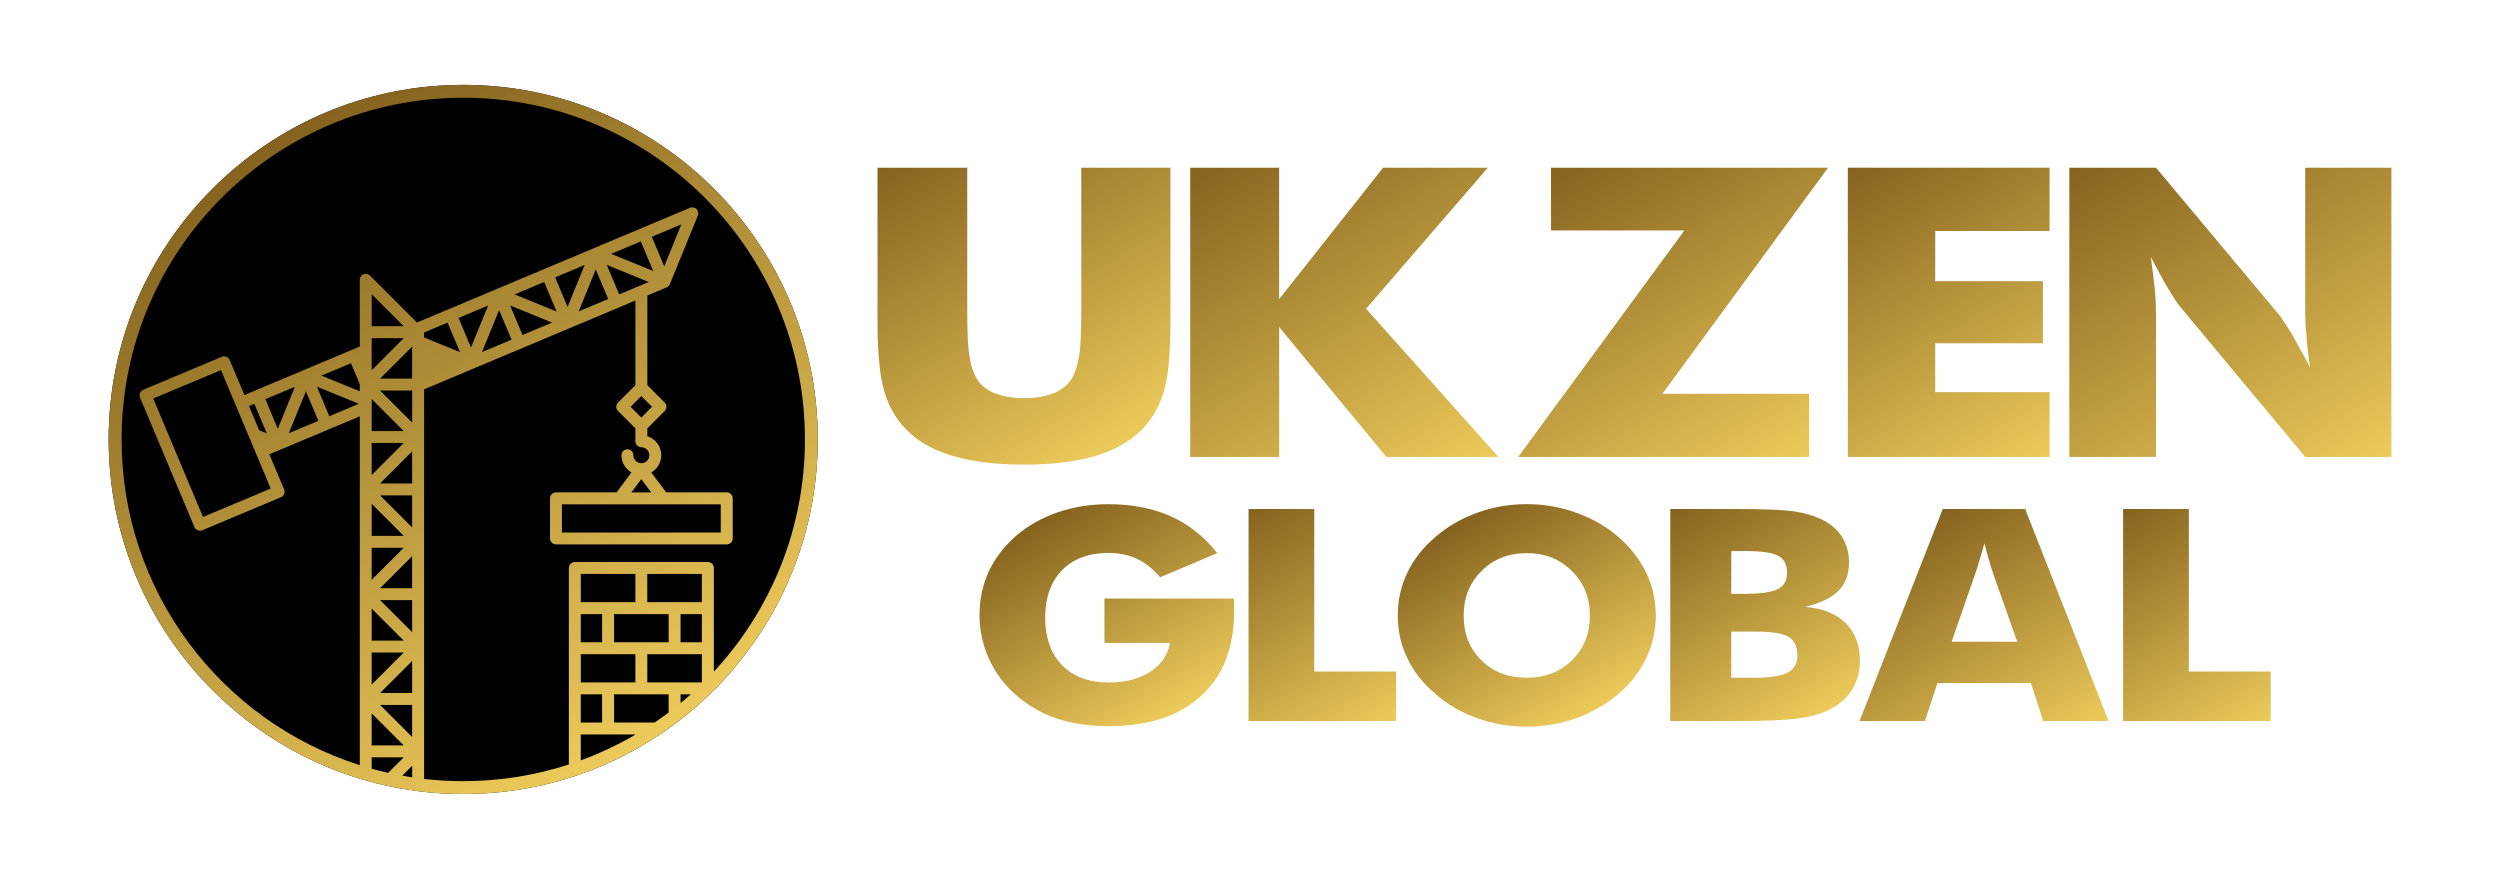<?xml version="1.0" encoding="utf-8"?>
<!-- Generator: Adobe Illustrator 26.0.1, SVG Export Plug-In . SVG Version: 6.00 Build 0)  -->
<svg version="1.1" id="Layer_1" xmlns="http://www.w3.org/2000/svg" xmlns:xlink="http://www.w3.org/1999/xlink" x="0px" y="0px"
	 viewBox="0 0 6120.7 2151.8" style="enable-background:new 0 0 6120.7 2151.8;" xml:space="preserve">
<style type="text/css">
	.st0{fill:url(#SVGID_1_);}
	.st1{fill:url(#SVGID_00000183935096722579150560000004950124534004025775_);}
	.st2{fill:url(#SVGID_00000149358769929765955510000013658070431005623475_);}
	.st3{fill:url(#SVGID_00000153665662254616570480000004632697391217053363_);}
	.st4{fill:url(#SVGID_00000145051440565510550020000016207805668128083867_);}
	.st5{fill:url(#SVGID_00000005951140611355402870000013732695672417560965_);}
	.st6{fill:url(#SVGID_00000130641419151512963090000004980270740856171695_);}
	.st7{fill:url(#SVGID_00000127759264642272269040000015307721388314499457_);}
	.st8{fill:url(#SVGID_00000067953436766603005690000000530715892984566923_);}
	.st9{fill:url(#SVGID_00000138556667852099124510000003283146887300446621_);}
	.st10{fill:url(#SVGID_00000183222847484962041670000017954331037236520610_);}
	.st11{fill:url(#LOGOMARK_00000000181439658402241070000000864210864474021004_);}
</style>
<g>
	<path d="M1134.1,207.8c-479.4,0-868.1,388.7-868.1,868.1S654.6,1944,1134.1,1944s868.1-388.7,868.1-868.1
		S1613.5,207.8,1134.1,207.8z"/>
	<g>
		<g>
			<g>
				
					<linearGradient id="SVGID_1_" gradientUnits="userSpaceOnUse" x1="2745.476" y1="1061.985" x2="2302.129" y2="1829.884" gradientTransform="matrix(1 0 0 -1 0 2151.789)">
					<stop  offset="0" style="stop-color:#ECCA5A"/>
					<stop  offset="1" style="stop-color:#85631F"/>
				</linearGradient>
				<path class="st0" d="M2148.6,410.6h219.5v344.5c0,52.4,1.4,88.8,4.2,109c2.8,22.4,7.8,40.8,15.1,55.4
					c7.7,17.5,22.2,31.4,43.5,41.5c21.8,9.2,47.4,13.8,76.8,13.8s54.8-4.6,76.2-13.8c21-9.8,35.7-23.7,44.1-41.5
					c6.9-14.6,11.9-33,15.1-55.4c2.8-20.2,4.2-56.6,4.2-109v-48.2V410.6h218.3V785c0,79.2-5.2,136.6-15.7,172
					c-11.3,37.8-29.2,69.2-53.8,94.3c-28.6,29.2-66.5,50.7-113.7,64.8c-48,14.3-106.2,21.4-174.8,21.4c-69.3,0-127.8-7.1-175.4-21.4
					c-48-14-85.8-35.6-113.7-64.8c-25-25-42.9-56.4-53.8-94.3c-10.9-36.9-16.3-94.3-16.3-172v-73.7V410.6H2148.6z"/>
				
					<linearGradient id="SVGID_00000033338712826613001080000011539231706420373124_" gradientUnits="userSpaceOnUse" x1="3529.123" y1="952.607" x2="3033.884" y2="1810.384" gradientTransform="matrix(1 0 0 -1 0 2151.789)">
					<stop  offset="0" style="stop-color:#ECCA5A"/>
					<stop  offset="1" style="stop-color:#85631F"/>
				</linearGradient>
				<path style="fill:url(#SVGID_00000033338712826613001080000011539231706420373124_);" d="M2914,1118.7V410.6h217.7v321.7
					l254.5-321.7h256.4l-298.1,345.3l324.1,362.8h-274.4l-262.4-318v318H2914z"/>
				
					<linearGradient id="SVGID_00000093884779217027773380000008940495767653997724_" gradientUnits="userSpaceOnUse" x1="4332.807" y1="977.466" x2="3868.252" y2="1782.1" gradientTransform="matrix(1 0 0 -1 0 2151.789)">
					<stop  offset="0" style="stop-color:#ECCA5A"/>
					<stop  offset="1" style="stop-color:#85631F"/>
				</linearGradient>
				<path style="fill:url(#SVGID_00000093884779217027773380000008940495767653997724_);" d="M4429.1,1118.7h-712.2l406.9-554.4
					h-326.5V410.6h678.3L4070,964.1h359.2V1118.7z"/>
				
					<linearGradient id="SVGID_00000076563280376546043370000008438843331007050139_" gradientUnits="userSpaceOnUse" x1="4986.004" y1="1014.651" x2="4555.916" y2="1759.587" gradientTransform="matrix(1 0 0 -1 0 2151.789)">
					<stop  offset="0" style="stop-color:#ECCA5A"/>
					<stop  offset="1" style="stop-color:#85631F"/>
				</linearGradient>
				<path style="fill:url(#SVGID_00000076563280376546043370000008438843331007050139_);" d="M4524,1118.7V410.6h493.9v155H4738
					v122.8h263.6v152H4738v119.7h279.9v158.6H4524z"/>
				
					<linearGradient id="SVGID_00000103222919324348452690000002439229713085152674_" gradientUnits="userSpaceOnUse" x1="5712.403" y1="950.893" x2="5208.693" y2="1823.344" gradientTransform="matrix(1 0 0 -1 0 2151.789)">
					<stop  offset="0" style="stop-color:#ECCA5A"/>
					<stop  offset="1" style="stop-color:#85631F"/>
				</linearGradient>
				<path style="fill:url(#SVGID_00000103222919324348452690000002439229713085152674_);" d="M5066.3,1118.7V410.6h212.2
					l304.7,364.1c6,8.6,15.7,23.6,29,44.6c6,11.6,12.8,24.1,20.3,37.3c7.5,13.2,15.2,27.4,23.3,42.7c-4.5-28.6-7.5-54.6-9-78.2
					c-2.1-18.7-3-39-3-60.7V410.6h211v708.1h-211l-304.7-365.9c-6-6.5-15.9-21.4-29.7-44.6c-6.9-11-13.8-23.1-20.8-36.4
					c-7.1-13.2-14.6-27.4-22.7-42.7c2,15.2,3.9,29.3,5.4,42.4c1.6,13.1,3,25.3,4.2,36.6c2,19.1,3,39.3,3,60.7v349.8L5066.3,1118.7
					L5066.3,1118.7z"/>
			</g>
			<g>
				
					<linearGradient id="SVGID_00000050664613056594123390000002507164563352721064_" gradientUnits="userSpaceOnUse" x1="2858.278" y1="393.863" x2="2569.862" y2="893.416" gradientTransform="matrix(1 0 0 -1 0 2151.789)">
					<stop  offset="0" style="stop-color:#ECCA5A"/>
					<stop  offset="1" style="stop-color:#85631F"/>
				</linearGradient>
				<path style="fill:url(#SVGID_00000050664613056594123390000002507164563352721064_);" d="M2704,1574v-108.7h316.5
					c0.6,4.8,0.9,8.8,0.9,11.8c0,2.2,0,4.9,0,8c0,3.2,0,6.7,0,10.7c0,90-26.9,159.3-80.7,208c-54.1,49.4-129.6,74.1-226.5,74.1
					c-47.3,0-89.9-6.4-127.7-19c-37.2-12.6-70.5-32-99.8-58c-28.1-24.4-50-53.8-65.6-88.1c-15.4-34.7-23-70.4-23-106.8
					c0-38.4,7.6-74.1,22.6-106.8c14.8-31.9,37.2-61.1,67.4-87.8c29.2-24.9,63.2-44,102-57.3c38.4-13.1,79.8-19.7,124.1-19.7
					c57.6,0,108.8,10.1,153.3,30.1c44.3,20.3,81.9,50.2,112.6,89.8l-139.7,59c-16.9-19.9-35.6-34.8-56.3-44.9
					c-21-9.8-44.3-14.7-70-14.7c-48.2,0-86.2,14.1-114,42.2c-27.5,28.6-41.2,67.3-41.2,115.9c0,49.4,13.8,88.2,41.2,116.6
					c27.8,28.4,65.8,42.6,114,42.6c40.8,0,74.9-8.9,102.4-26.5c26.9-17.7,42.8-41.2,47.9-70.4L2704,1574L2704,1574z"/>
				
					<linearGradient id="SVGID_00000079459107422368711310000010472240356700226217_" gradientUnits="userSpaceOnUse" x1="3319.882" y1="329.762" x2="3004.767" y2="875.558" gradientTransform="matrix(1 0 0 -1 0 2151.789)">
					<stop  offset="0" style="stop-color:#ECCA5A"/>
					<stop  offset="1" style="stop-color:#85631F"/>
				</linearGradient>
				<path style="fill:url(#SVGID_00000079459107422368711310000010472240356700226217_);" d="M3056.8,1765.4v-519.2h160.9v397.9
					h200.4v121.2L3056.8,1765.4L3056.8,1765.4z"/>
				
					<linearGradient id="SVGID_00000018916246219150246580000014688933030562437031_" gradientUnits="userSpaceOnUse" x1="3879.879" y1="399.112" x2="3595.965" y2="890.865" gradientTransform="matrix(1 0 0 -1 0 2151.789)">
					<stop  offset="0" style="stop-color:#ECCA5A"/>
					<stop  offset="1" style="stop-color:#85631F"/>
				</linearGradient>
				<path style="fill:url(#SVGID_00000018916246219150246580000014688933030562437031_);" d="M4053.8,1506.9
					c0,37.3-7.8,72.2-23.5,104.8c-15.7,32.9-38.4,62.1-68.3,87.5c-29.8,25.4-64.2,45.1-103.3,59.3c-38.7,13.8-79,20.6-120.6,20.6
					c-42.6,0-83.1-6.9-121.4-20.6c-39.3-14.2-73.3-34-102-59.3c-30.4-25.3-53.5-54.6-69.1-87.8c-15.7-32.1-23.5-66.9-23.5-104.5
					c0-37.6,7.8-72.5,23.5-104.8c15.4-32.5,38.4-61.8,69.1-87.8c29-25.3,63-45,102-59c38.1-13.9,78.6-21,121.4-21
					c42,0,82.3,7,121,21c38.7,13.8,73,33.4,102.9,59c29.2,25.4,52,54.5,68.3,87.5C4046,1435.2,4053.8,1470.2,4053.8,1506.9z
					 M3738.2,1659.3c44.6,0,81.5-14.4,110.9-43.3c29-28.4,43.4-64.8,43.4-109.1c0-43.7-14.8-80.1-44.3-109.1
					c-29.2-29.1-65.9-43.6-109.9-43.6c-44.9,0-81.9,14.5-110.9,43.6c-29.2,28.8-43.9,65.2-43.9,109.1c0,44.8,14.4,81.3,43,109.4
					C3655.2,1644.9,3692.3,1659.3,3738.2,1659.3z"/>
				
					<linearGradient id="SVGID_00000060018509381669737440000006186808479699932574_" gradientUnits="userSpaceOnUse" x1="4430.159" y1="385.674" x2="4119.808" y2="923.218" gradientTransform="matrix(1 0 0 -1 0 2151.789)">
					<stop  offset="0" style="stop-color:#ECCA5A"/>
					<stop  offset="1" style="stop-color:#85631F"/>
				</linearGradient>
				<path style="fill:url(#SVGID_00000060018509381669737440000006186808479699932574_);" d="M4089.3,1765.4v-519.2h162.3
					c65.6,0,112.2,1.9,139.7,5.6c26.3,4,49,10.5,68.3,19.6c21.8,10.7,38.5,25,50.1,42.9c11.5,18.6,17.3,39.1,17.3,61.6
					c0,29.5-8.6,53-25.7,70.4c-17.5,17.5-44.8,30.7-82,39.6c42,3.1,74.7,15.9,98.4,38.6c23.9,23.4,35.9,54.2,35.9,92.4
					c0,27.7-6.6,52.1-20,73c-13.6,21-32.8,37.3-57.6,49.1c-20.7,9.6-45.4,16.3-74.1,20c-31.6,4.1-80.2,6.2-145.9,6.2h-166.7V1765.4z
					 M4238.7,1453.9h32.3c39.9,0,67.3-4,82-11.8c14.8-7.4,22.2-20.7,22.2-40c0-19.4-7-33.1-20.8-40.9c-14.2-8.1-41.1-12.1-80.7-12.1
					h-35L4238.7,1453.9L4238.7,1453.9z M4238.7,1659.3h56.8c37.8,0,64.8-4.1,81.1-12.5c16-8.5,23.9-22.6,23.9-42.2
					c0-21.2-7.2-36.4-21.8-45.5c-14.8-8.5-41.8-12.8-81.1-12.8h-59L4238.7,1659.3L4238.7,1659.3z"/>
				
					<linearGradient id="SVGID_00000140693491194604419590000004330817280326473390_" gradientUnits="userSpaceOnUse" x1="4969.549" y1="275.009" x2="4643.216" y2="840.234" gradientTransform="matrix(1 0 0 -1 0 2151.789)">
					<stop  offset="0" style="stop-color:#ECCA5A"/>
					<stop  offset="1" style="stop-color:#85631F"/>
				</linearGradient>
				<path style="fill:url(#SVGID_00000140693491194604419590000004330817280326473390_);" d="M4552.6,1765.4l203.9-519.2h201.7
					l204.3,519.2h-160.1l-30.2-93.1h-228.8l-30.6,93.1H4552.6z M4778.2,1571.1h160.5l-60.3-171c-2.4-7-4.9-15.4-7.6-25.2
					c-1.8-5.7-3.7-12.2-5.8-19.7c-2.1-7.4-4.3-15.7-6.6-24.9c-3.5,12.9-7.1,25-10.7,36.4c-2.1,7.8-5.5,19-10.2,33.4L4778.2,1571.1z"
					/>
				
					<linearGradient id="SVGID_00000088118641436290956480000013160088431518949532_" gradientUnits="userSpaceOnUse" x1="5461.065" y1="329.762" x2="5145.949" y2="875.557" gradientTransform="matrix(1 0 0 -1 0 2151.789)">
					<stop  offset="0" style="stop-color:#ECCA5A"/>
					<stop  offset="1" style="stop-color:#85631F"/>
				</linearGradient>
				<path style="fill:url(#SVGID_00000088118641436290956480000013160088431518949532_);" d="M5198,1765.4v-519.2h160.9v397.9h200.4
					v121.2L5198,1765.4L5198,1765.4z"/>
			</g>
		</g>
		
			<linearGradient id="LOGOMARK_00000086662176055522188570000007616575551204052108_" gradientUnits="userSpaceOnUse" x1="1568.221" y1="323.933" x2="699.939" y2="1827.843" gradientTransform="matrix(1 0 0 -1 0 2151.789)">
			<stop  offset="0" style="stop-color:#ECCA5A"/>
			<stop  offset="1" style="stop-color:#85631F"/>
		</linearGradient>
		<path id="LOGOMARK" style="fill:url(#LOGOMARK_00000086662176055522188570000007616575551204052108_);" d="M1134.1,207.8
			c-479.4,0-868.1,388.7-868.1,868.1S654.6,1944,1134.1,1944s868.1-388.7,868.1-868.1S1613.5,207.8,1134.1,207.8z M1602.7,1768.9
			h-99.3v-69H1637v44.5C1625.8,1752.9,1614.3,1761,1602.7,1768.9z M1421.9,1861.6v-63.4h133.6v0.5
			C1513.2,1823.4,1468.5,1844.5,1421.9,1861.6z M1718.4,1601.7v69h-133.6v-69H1718.4z M1666.2,1572.5v-69h52.2v69H1666.2z
			 M1718.4,1474.2h-133.7v-69h133.7V1474.2z M1637,1503.5v69h-133.6v-69H1637z M1555.6,1474.2h-133.6v-69h133.6V1474.2z
			 M1474.1,1503.5v69h-52.2v-69H1474.1z M1555.6,1601.7v69h-133.6v-69H1555.6z M1474.1,1699.9v69h-52.2v-69H1474.1z M1666.2,1699.9
			h25c-8.2,7.3-16.5,14.5-25,21.4V1699.9z M1733,1376h-325.7c-8.1,0-14.6,6.6-14.6,14.6v481.1c-81.4,26.4-168.4,40.8-258.6,40.8
			c-32.4,0-64.3-1.8-95.8-5.4V953.2l517.3-217.4v207.3l-42.5,42.5c-2.8,2.8-4.3,6.5-4.3,10.3s1.5,7.6,4.3,10.3l42.5,42.5v31.7
			c0,8.1,6.6,14.6,14.6,14.6c10.7,0,19.5,8.8,19.5,19.5c0,10.7-8.8,19.5-19.5,19.5c-10.8,0-19.5-8.8-19.5-19.5
			c0-8.1-6.6-14.6-14.6-14.6c-8,0-14.6,6.6-14.6,14.6c0,18,9.9,33.8,24.5,42.2l-36.4,48.7h-148.4c-8.1,0-14.6,6.6-14.6,14.6v98.2
			c0,8.1,6.6,14.6,14.6,14.6h418.1c8.1,0,14.6-6.6,14.6-14.6v-98.2c0-8.1-6.6-14.6-14.6-14.6h-148.4l-36.4-48.7
			c14.6-8.4,24.5-24.2,24.5-42.2c0-21.8-14.4-40.3-34.1-46.5v-19.3l42.5-42.5c5.7-5.7,5.7-14.9,0-20.7l-42.5-42.5V723.5
			c0,0,47.2-19.8,47.3-19.9c3.6-1.5,6.6-4.6,8-8.3l68.4-167.6c2-4.8,1.1-10.6-2.1-14.6c-4-5-11.2-6.8-17.1-4.4l-668.6,280.9
			l-115-115l0,0c-4.7-4.7-12.8-5.5-18.4-1.8c-4,2.7-6.5,7.3-6.5,12.1v163.5L598.4,967.1l-36.1-85.9c-3.1-7.4-11.7-10.9-19.1-7.8
			l-192.6,80.9c-7.4,3.1-10.9,11.7-7.8,19.1l133.2,317c2.4,5.6,7.8,9,13.5,9c1.9,0,3.8-0.3,5.6-1.1l192.6-80.9
			c3.6-1.5,6.4-4.4,7.9-8c1.5-3.6,1.4-7.6,0-11.2l-36.1-85.9l221.4-93v854c-338.2-107.3-583.2-423.7-583.2-797.5
			c0-462,374.5-836.5,836.5-836.5s836.5,374.5,836.5,836.5c0,219.6-84.6,419.3-223,568.6v-253.9
			C1747.6,1382.5,1741.1,1376,1733,1376z M634.5,1053.3l-24.9-59.2l13.1-5.5l30.4,72.3L634.5,1053.3z M662.8,1196.1l-165.7,69.6
			l-121.9-290L541,906.1L662.8,1196.1z M649.7,977.3L722,947l-41.9,102.7L649.7,977.3z M749,958l30.4,72.3l-72.3,30.4L749,958z
			 M775.9,946.7l102.7,41.9l-72.3,30.4L775.9,946.7z M787,919.6l72.3-30.4l21.5,51.2v17.5L787,919.6z M988.4,1341.1l-78.4,78.4
			v-78.4L988.4,1341.1L988.4,1341.1z M910,1311.9v-78.4l78.4,78.4H910z M988.4,1597.6l-78.4,78.4v-78.4H988.4z M910,1568.4V1490
			l78.4,78.4H910z M930.6,1725.9h78.4v78.4L930.6,1725.9z M988.4,1825H910v-78.4L988.4,1825z M930.6,1696.7l78.4-78.4v78.4H930.6z
			 M930.6,1469.3h78.4v78.4L930.6,1469.3z M930.6,1440.1l78.4-78.4v78.4H930.6z M930.6,1212.8h78.4v78.4L930.6,1212.8z
			 M930.6,1183.6l78.4-78.4v78.4H930.6z M910,1162.9v-78.4h78.4L910,1162.9z M930.6,927l78.4-78.4V927H930.6z M1009.1,956.2v78.4
			l-78.4-78.4H1009.1z M988.4,828L910,906.4V828H988.4z M910,798.7v-78.4l78.4,78.4H910z M988.4,1055.3H910v-78.4L988.4,1055.3z
			 M910,1882v-27.9h78.4l-38,38C936.8,1889.1,923.3,1885.8,910,1882z M984.8,1899.1l24.3-24.3v28.3
			C1000.9,1901.9,992.8,1900.6,984.8,1899.1z M1599.2,663.4l-102.7-41.9l72.3-30.4L1599.2,663.4z M1595.8,579.7l72.3-30.4
			L1626.2,652L1595.8,579.7z M1588.2,690.4l-72.3,30.4l-30.4-72.3L1588.2,690.4z M1489,732.1l-72.3,30.4l41.9-102.7L1489,732.1z
			 M1389.6,751.4l-30.4-72.3l72.3-30.4L1389.6,751.4z M1362.7,762.7L1260,720.8l72.3-30.4L1362.7,762.7z M1351.6,789.8l-72.3,30.4
			l-30.4-72.3L1351.6,789.8z M1252.4,831.5l-72.3,30.4l41.9-102.7L1252.4,831.5z M1153.1,850.8l-30.4-72.3l72.3-30.4L1153.1,850.8z
			 M1126.2,862.1l-87.9-35.9V814l57.5-24.2L1126.2,862.1z M1570.1,969.8l26.2,26.2l-26.2,26.2L1544,996L1570.1,969.8z
			 M1545.9,1205.5l24.2-32.4l24.2,32.4H1545.9z M1764.6,1234.8v69h-388.9v-69H1764.6z M1038.3,857.8v63.7l76.8-32.3L1038.3,857.8z"
			/>
	</g>
</g>
</svg>
